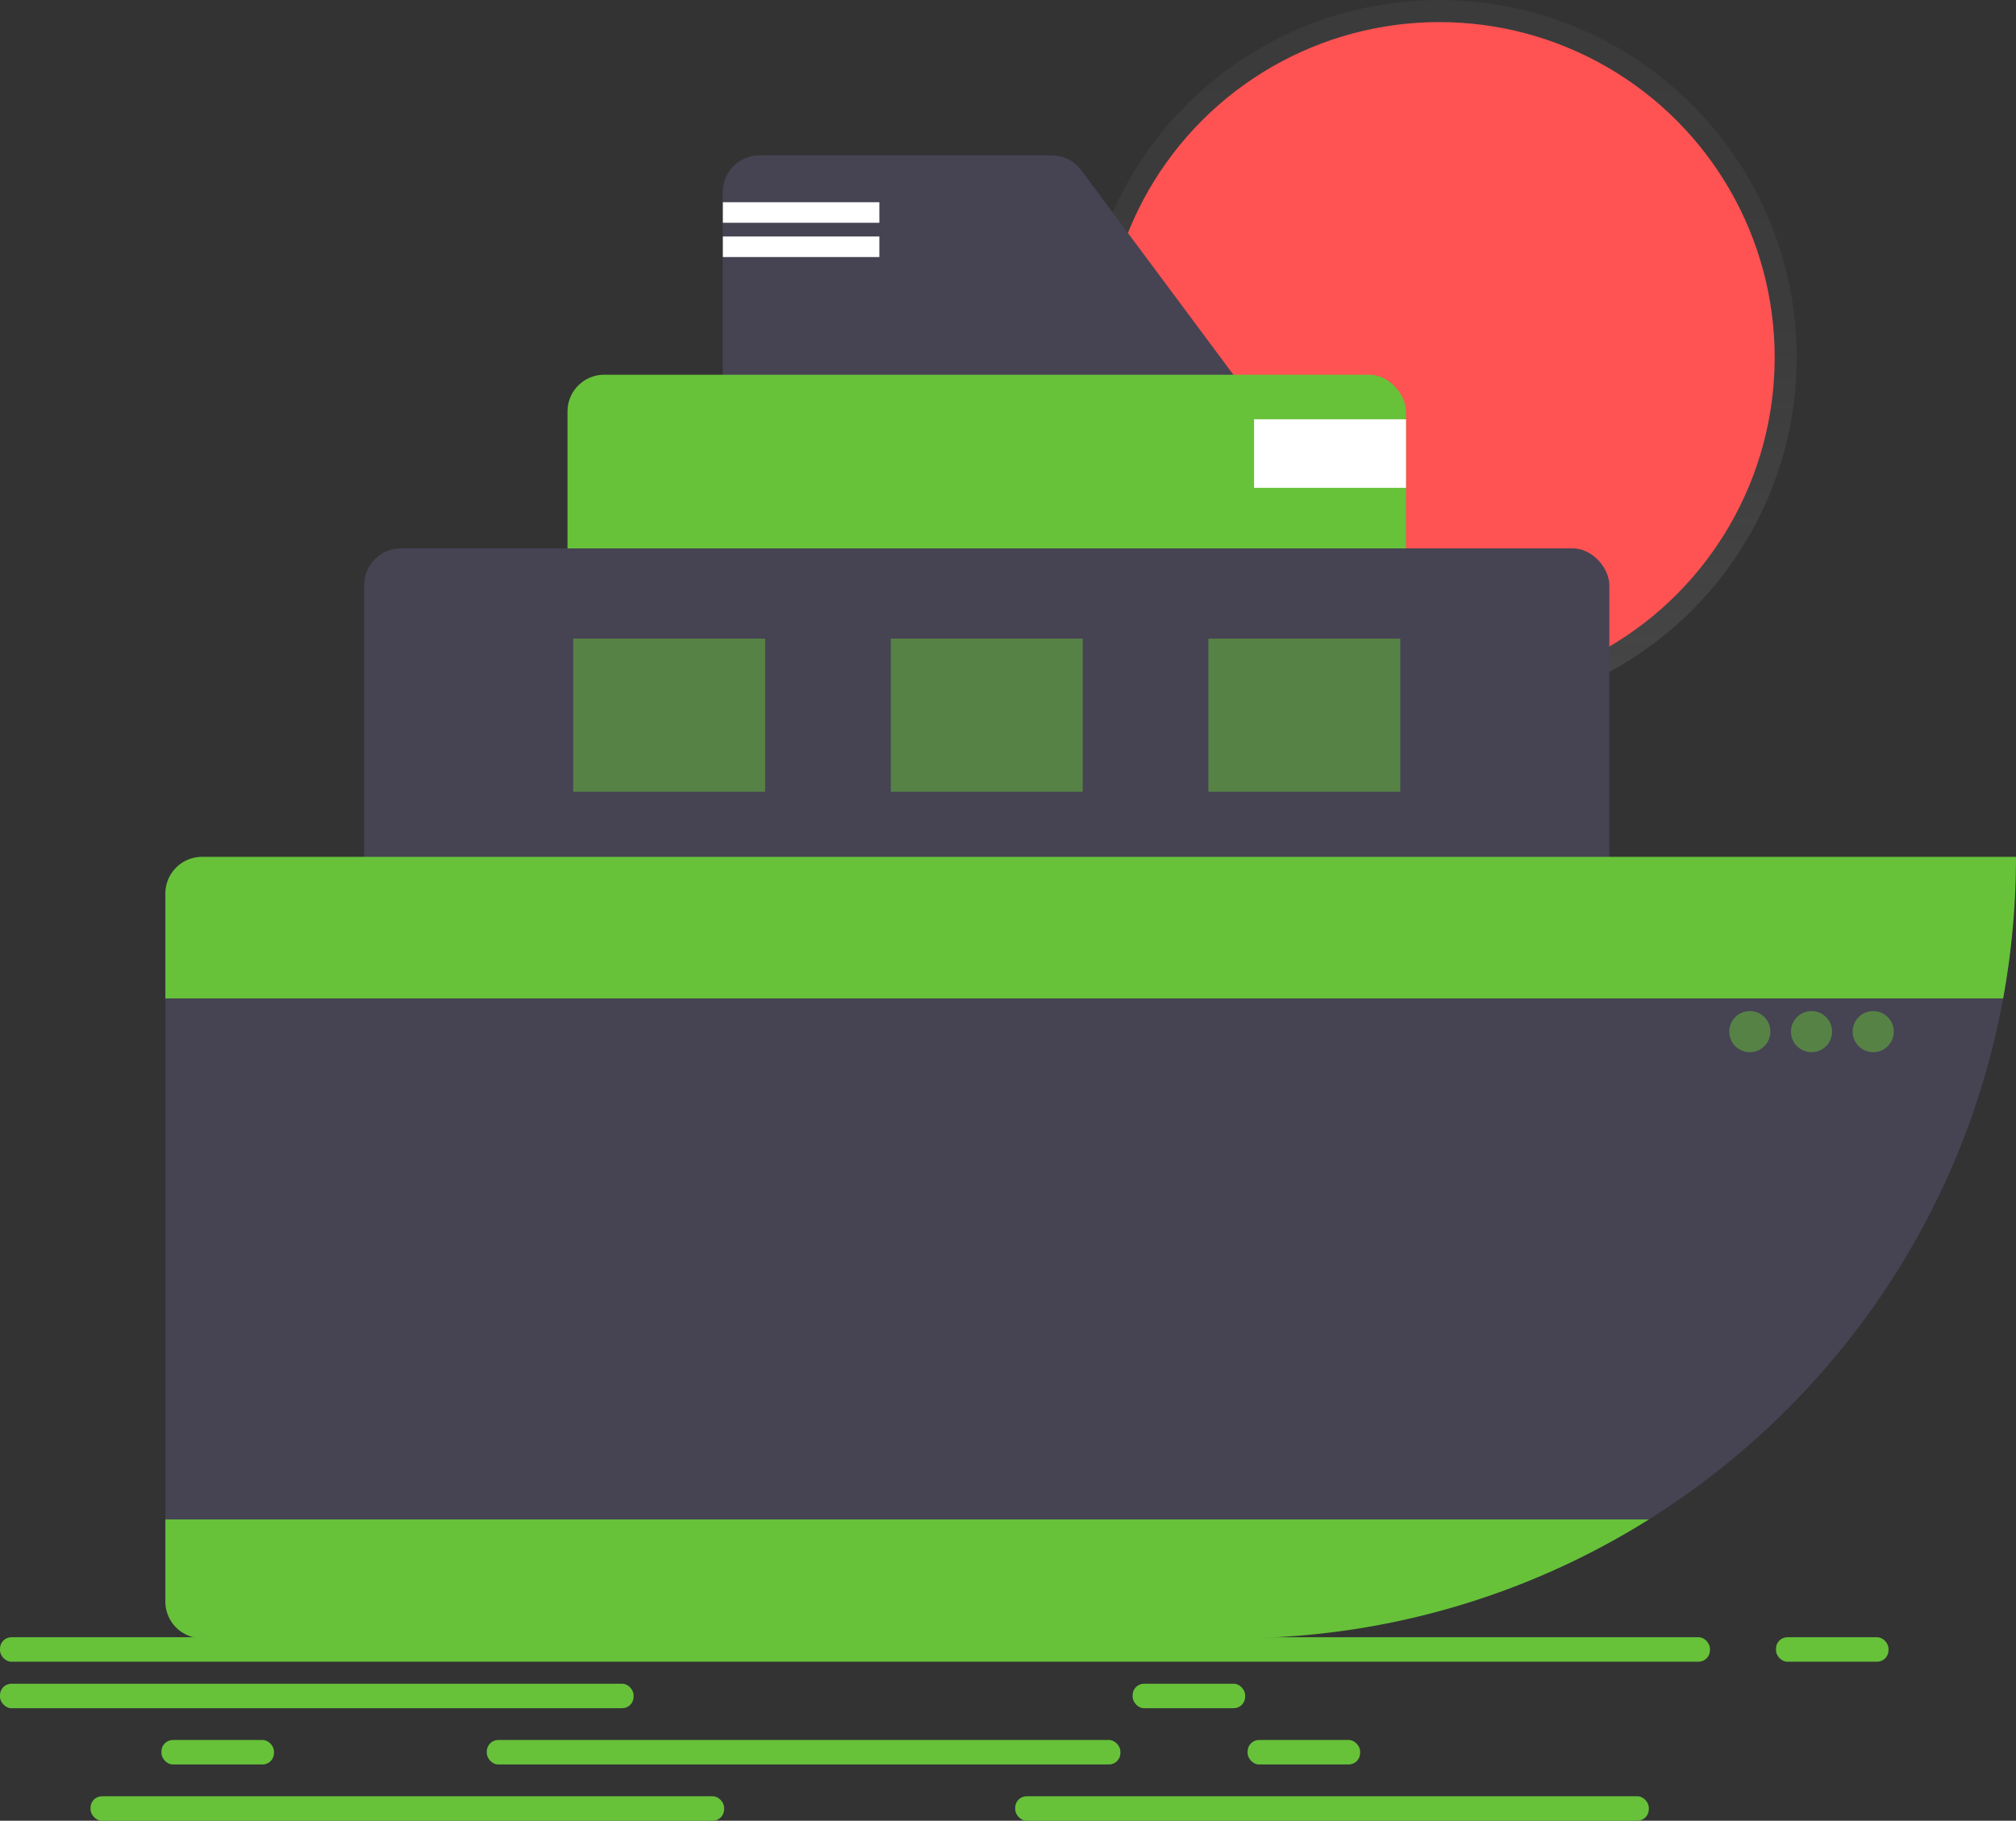 <svg id="a117d19a-9e1c-4458-b111-c358e00dbb91" data-name="Layer 1" xmlns="http://www.w3.org/2000/svg" xmlns:xlink="http://www.w3.org/1999/xlink" width="882.39" height="796.86" viewBox="0 0 882.39 796.86"><rect x="0" y="0" width="882.39" height="796.86" fill="#333333" stroke="none"/><defs><linearGradient id="a0b6a73d-ed82-4cd8-985c-04cf9e47b1da" x1="629.98" y1="312.89" x2="629.98" gradientUnits="userSpaceOnUse"><stop offset="0" stop-color="gray" stop-opacity="0.25"/><stop offset="0.54" stop-color="gray" stop-opacity="0.12"/><stop offset="1" stop-color="gray" stop-opacity="0.1"/></linearGradient></defs><title>Yacht</title><circle cx="629.98" cy="156.45" r="156.45" fill="url(#a0b6a73d-ed82-4cd8-985c-04cf9e47b1da)"/><circle cx="629.98" cy="156.45" r="146.79" fill="#ff5252"/><path d="M691.21,248.57h-200a16.06,16.06,0,0,1-16.06-16.06V135.63a16.06,16.06,0,0,1,16.06-16.06H619.12A16.07,16.07,0,0,1,632,126l72.09,96.88A16.06,16.06,0,0,1,691.21,248.57Z" transform="translate(-158.81 -51.57)" fill="#464353"/><rect x="248.39" y="164" width="367" height="136" rx="16.06" fill="#67c23a"/><rect x="159.39" y="240" width="545" height="182" rx="16.06" fill="#464353"/><rect y="716.55" width="748.43" height="10.71" rx="5" fill="#67c23a"/><rect y="736.9" width="277.32" height="10.71" rx="5" fill="#67c23a"/><rect x="213.07" y="761.52" width="277.32" height="10.71" rx="5" fill="#67c23a"/><rect x="444.35" y="786.15" width="277.32" height="10.71" rx="5" fill="#67c23a"/><rect x="777.34" y="716.55" width="49.25" height="10.71" rx="5" fill="#67c23a"/><rect x="495.74" y="736.9" width="49.25" height="10.71" rx="5" fill="#67c23a"/><rect x="70.67" y="761.52" width="49.25" height="10.71" rx="5" fill="#67c23a"/><rect x="546.07" y="761.52" width="49.25" height="10.71" rx="5" fill="#67c23a"/><rect x="39.62" y="786.15" width="277.32" height="10.71" rx="5" fill="#67c23a"/><path d="M1041.19,426.57H247.26a16.07,16.07,0,0,0-16.07,16.06v45.94h804.38A343.29,343.29,0,0,0,1041.19,426.57Z" transform="translate(-158.81 -51.57)" fill="#67c23a"/><path d="M1035.57,488.57H231.19v228H880.52C960.3,666.58,1018,584.59,1035.57,488.57Z" transform="translate(-158.81 -51.57)" fill="#464353"/><path d="M231.19,716.57v35.94a16.07,16.07,0,0,0,16.07,16.06H699.19a340.32,340.32,0,0,0,181.33-52Z" transform="translate(-158.81 -51.57)" fill="#67c23a"/><rect x="548.89" y="183.5" width="66.5" height="30" fill="#fff"/><g opacity="0.5"><rect x="250.89" y="279.5" width="84" height="67" fill="#67c23a"/><rect x="389.89" y="279.5" width="84" height="67" fill="#67c23a"/><rect x="528.89" y="279.5" width="84" height="67" fill="#67c23a"/></g><g opacity="0.5"><circle cx="765.89" cy="451.5" r="9" fill="#67c23a"/><circle cx="792.89" cy="451.5" r="9" fill="#67c23a"/><circle cx="819.89" cy="451.5" r="9" fill="#67c23a"/></g><rect x="316.39" y="88.5" width="68.5" height="9" fill="#fff"/><rect x="316.39" y="103.5" width="68.5" height="9" fill="#fff"/></svg>